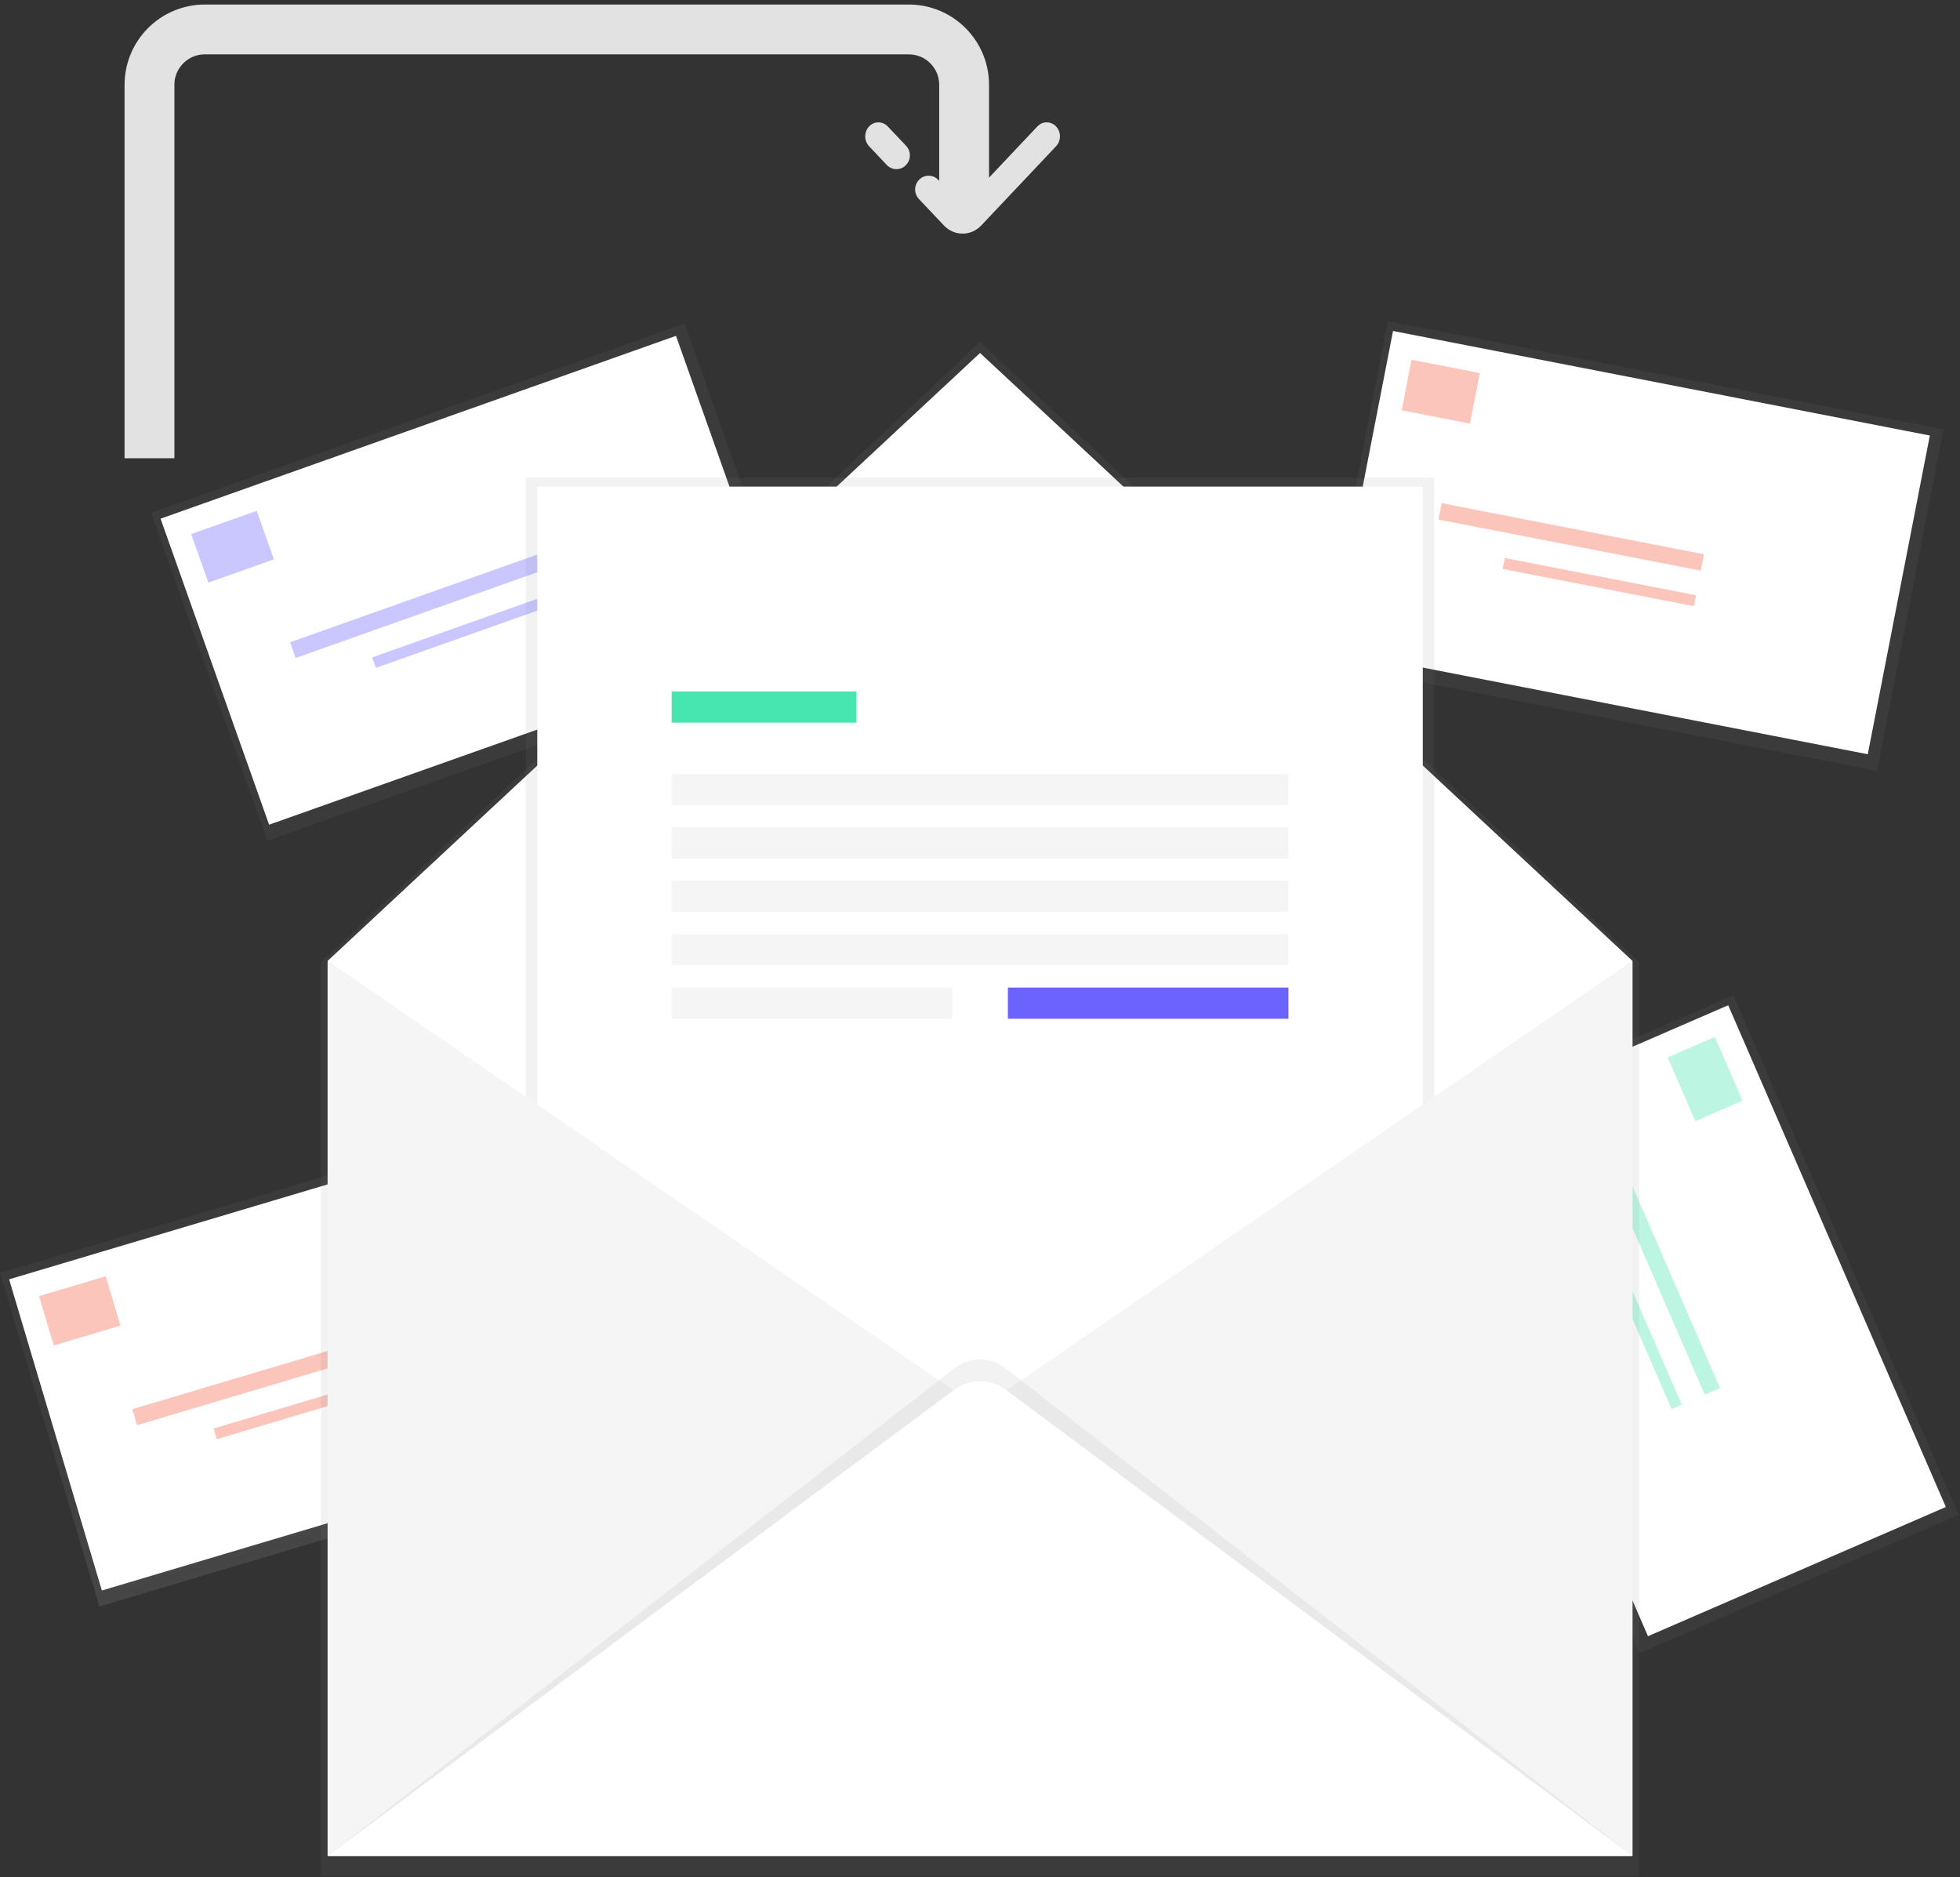 <svg width="354" height="339" viewBox="0 0 354 339" fill="none" xmlns="http://www.w3.org/2000/svg">
<rect x="0" y="0" width="354" height="339" fill="#333333" stroke="none"/>
<path d="M97.981 200.705L0 229.914L17.951 290.129L115.932 260.92L97.981 200.705Z" fill="url(#paint0_linear)"/>
<path d="M96.307 202.83L1.647 231.05L18.4 287.247L113.06 259.028L96.307 202.83Z" fill="white"/>
<g opacity="0.6">
<path opacity="0.6" d="M9.706 243L21.749 239.41L19.092 230.498L7.05 234.088L9.706 243Z" fill="#F55F44"/>
<path opacity="0.6" d="M24.753 257.394L70.999 243.607L70.138 240.719L23.892 254.505L24.753 257.394Z" fill="#F55F44"/>
<path opacity="0.6" d="M39.146 259.919L72.867 249.866L72.292 247.939L38.571 257.992L39.146 259.919Z" fill="#F55F44"/>
</g>
<path d="M250.666 58L238.656 119.676L339.013 139.22L351.024 77.544L250.666 58Z" fill="url(#paint1_linear)"/>
<path d="M251.597 59.777L240.388 117.337L337.343 136.218L348.553 78.658L251.597 59.777Z" fill="white"/>
<g opacity="0.6">
<path opacity="0.6" d="M253.159 74.102L265.493 76.504L267.271 67.376L254.937 64.974L253.159 74.102Z" fill="#F55F44"/>
<path opacity="0.6" d="M259.817 93.837L307.184 103.062L307.761 100.103L260.393 90.878L259.817 93.837Z" fill="#F55F44"/>
<path opacity="0.6" d="M271.399 102.751L305.937 109.478L306.321 107.504L271.783 100.777L271.399 102.751Z" fill="#F55F44"/>
</g>
<path d="M313.076 179.775L255.431 204.779L296.119 298.577L353.763 273.573L313.076 179.775Z" fill="url(#paint2_linear)"/>
<path d="M312.135 181.548L258.337 204.884L297.645 295.503L351.443 272.166L312.135 181.548Z" fill="white"/>
<g opacity="0.6">
<path opacity="0.6" d="M301.198 190.959L306.199 202.487L314.73 198.787L309.73 187.258L301.198 190.959Z" fill="#47E6B1"/>
<path opacity="0.6" d="M288.695 207.613L307.899 251.885L310.664 250.685L291.461 206.414L288.695 207.613Z" fill="#47E6B1"/>
<path opacity="0.6" d="M287.903 222.202L301.905 254.483L303.75 253.683L289.748 221.402L287.903 222.202Z" fill="#47E6B1"/>
</g>
<path d="M123.655 58.439L27.294 92.619L48.3 151.838L144.66 117.658L123.655 58.439Z" fill="url(#paint3_linear)"/>
<path d="M122.094 60.655L29 93.676L48.604 148.943L141.698 115.922L122.094 60.655Z" fill="white"/>
<g opacity="0.6">
<path opacity="0.6" d="M37.63 105.221L49.473 101.021L46.364 92.256L34.521 96.457L37.63 105.221Z" fill="#6C63FF"/>
<path opacity="0.6" d="M53.392 118.834L98.873 102.702L97.865 99.861L52.384 115.993L53.392 118.834Z" fill="#6C63FF"/>
<path opacity="0.6" d="M67.894 120.62L101.057 108.856L100.384 106.961L67.222 118.724L67.894 120.62Z" fill="#6C63FF"/>
</g>
<path d="M177.009 61.739L57.972 173.801V338.817H296.043V173.801L177.009 61.739Z" fill="url(#paint4_linear)"/>
<path d="M294.836 335.198H59.178V173.534L177.009 63.751L294.836 173.534V335.198Z" fill="white"/>
<path d="M259.044 86.27H94.971V279.299H259.044V86.27Z" fill="url(#paint5_linear)"/>
<path d="M256.972 87.88H97.043V279.299H256.972V87.88Z" fill="white"/>
<path d="M59.178 173.533L177.009 254.365L59.178 335.197V173.533Z" fill="#F5F5F5"/>
<path d="M294.836 173.533L177.009 254.365L294.836 335.197V173.533Z" fill="#F5F5F5"/>
<path d="M59.178 335.194L172.382 247.118C173.699 246.081 175.327 245.518 177.003 245.518C178.679 245.518 180.307 246.081 181.624 247.118L294.836 335.194H59.178Z" fill="url(#paint6_linear)"/>
<path d="M59.178 335.194L172.382 250.966C173.718 249.972 175.338 249.436 177.003 249.436C178.668 249.436 180.288 249.972 181.624 250.966L294.836 335.194H59.178Z" fill="white"/>
<path d="M154.689 124.875H121.309V130.506H154.689V124.875Z" fill="#47E6B1"/>
<path d="M232.705 139.757H121.309V145.388H232.705V139.757Z" fill="#F5F5F5"/>
<path d="M232.705 149.405H121.309V155.036H232.705V149.405Z" fill="#F5F5F5"/>
<path d="M232.705 159.059H121.309V164.69H232.705V159.059Z" fill="#F5F5F5"/>
<path d="M232.705 168.707H121.309V174.338H232.705V168.707Z" fill="#F5F5F5"/>
<path d="M171.98 178.36H121.309V183.991H171.98V178.36Z" fill="#F5F5F5"/>
<path d="M232.705 178.36H182.035V183.991H232.705V178.36Z" fill="#6C63FF"/>
<g opacity="0.9">
<path d="M27 82.756V15.318C27 9.796 31.477 5.318 37 5.318H164.131C169.654 5.318 174.131 9.796 174.131 15.318V37.4" stroke="#F5F5F5" stroke-width="9"/>
<path fill-rule="evenodd" clip-rule="evenodd" d="M160.346 22.838L163.651 26.337C164.585 27.326 164.563 28.877 163.602 29.838L163.591 29.849C163.575 29.865 163.559 29.881 163.543 29.896C162.584 30.801 161.074 30.758 160.168 29.8L156.969 26.413C156.037 25.426 156.037 23.825 156.969 22.838C157.902 21.851 159.414 21.851 160.346 22.838ZM166.032 32.431C166.048 32.415 166.064 32.4 166.081 32.384C167.039 31.479 168.55 31.522 169.455 32.48L172.166 35.35C173.099 36.337 174.611 36.337 175.543 35.35L187.363 22.837C188.295 21.85 189.807 21.85 190.74 22.837C191.673 23.824 191.673 25.425 190.74 26.412L177.232 40.713C175.367 42.687 172.343 42.687 170.478 40.713L165.972 35.943C165.038 34.955 165.061 33.403 166.022 32.442L166.032 32.431Z" fill="#F5F5F5"/>
</g>
<defs>
<linearGradient id="paint0_linear" x1="66.942" y1="275.525" x2="48.991" y2="215.309" gradientUnits="userSpaceOnUse">
<stop stop-color="#808080" stop-opacity="0.25"/>
<stop offset="0.54" stop-color="#808080" stop-opacity="0.12"/>
<stop offset="1" stop-color="#808080" stop-opacity="0.1"/>
</linearGradient>
<linearGradient id="paint1_linear" x1="7629.32" y1="17955.8" x2="10652" y2="2434.59" gradientUnits="userSpaceOnUse">
<stop stop-color="#808080" stop-opacity="0.25"/>
<stop offset="0.54" stop-color="#808080" stop-opacity="0.12"/>
<stop offset="1" stop-color="#808080" stop-opacity="0.1"/>
</linearGradient>
<linearGradient id="paint2_linear" x1="-36524.5" y1="32603.6" x2="-22017.7" y2="26310.9" gradientUnits="userSpaceOnUse">
<stop stop-color="#808080" stop-opacity="0.25"/>
<stop offset="0.54" stop-color="#808080" stop-opacity="0.12"/>
<stop offset="1" stop-color="#808080" stop-opacity="0.1"/>
</linearGradient>
<linearGradient id="paint3_linear" x1="-1018.51" y1="15573.1" x2="-4267.22" y2="6414.33" gradientUnits="userSpaceOnUse">
<stop stop-color="#808080" stop-opacity="0.25"/>
<stop offset="0.54" stop-color="#808080" stop-opacity="0.12"/>
<stop offset="1" stop-color="#808080" stop-opacity="0.1"/>
</linearGradient>
<linearGradient id="paint4_linear" x1="103776" y1="191581" x2="103776" y2="2613.62" gradientUnits="userSpaceOnUse">
<stop stop-color="#808080" stop-opacity="0.25"/>
<stop offset="0.54" stop-color="#808080" stop-opacity="0.12"/>
<stop offset="1" stop-color="#808080" stop-opacity="0.1"/>
</linearGradient>
<linearGradient id="paint5_linear" x1="71575" y1="105231" x2="71575" y2="13519.1" gradientUnits="userSpaceOnUse">
<stop stop-color="#808080" stop-opacity="0.25"/>
<stop offset="0.54" stop-color="#808080" stop-opacity="0.12"/>
<stop offset="1" stop-color="#808080" stop-opacity="0.1"/>
</linearGradient>
<linearGradient id="paint6_linear" x1="141525" y1="70793.1" x2="141525" y2="50998.8" gradientUnits="userSpaceOnUse">
<stop stop-color="#808080" stop-opacity="0.25"/>
<stop offset="0.54" stop-color="#808080" stop-opacity="0.12"/>
<stop offset="1" stop-color="#808080" stop-opacity="0.1"/>
</linearGradient>
</defs>
</svg>
